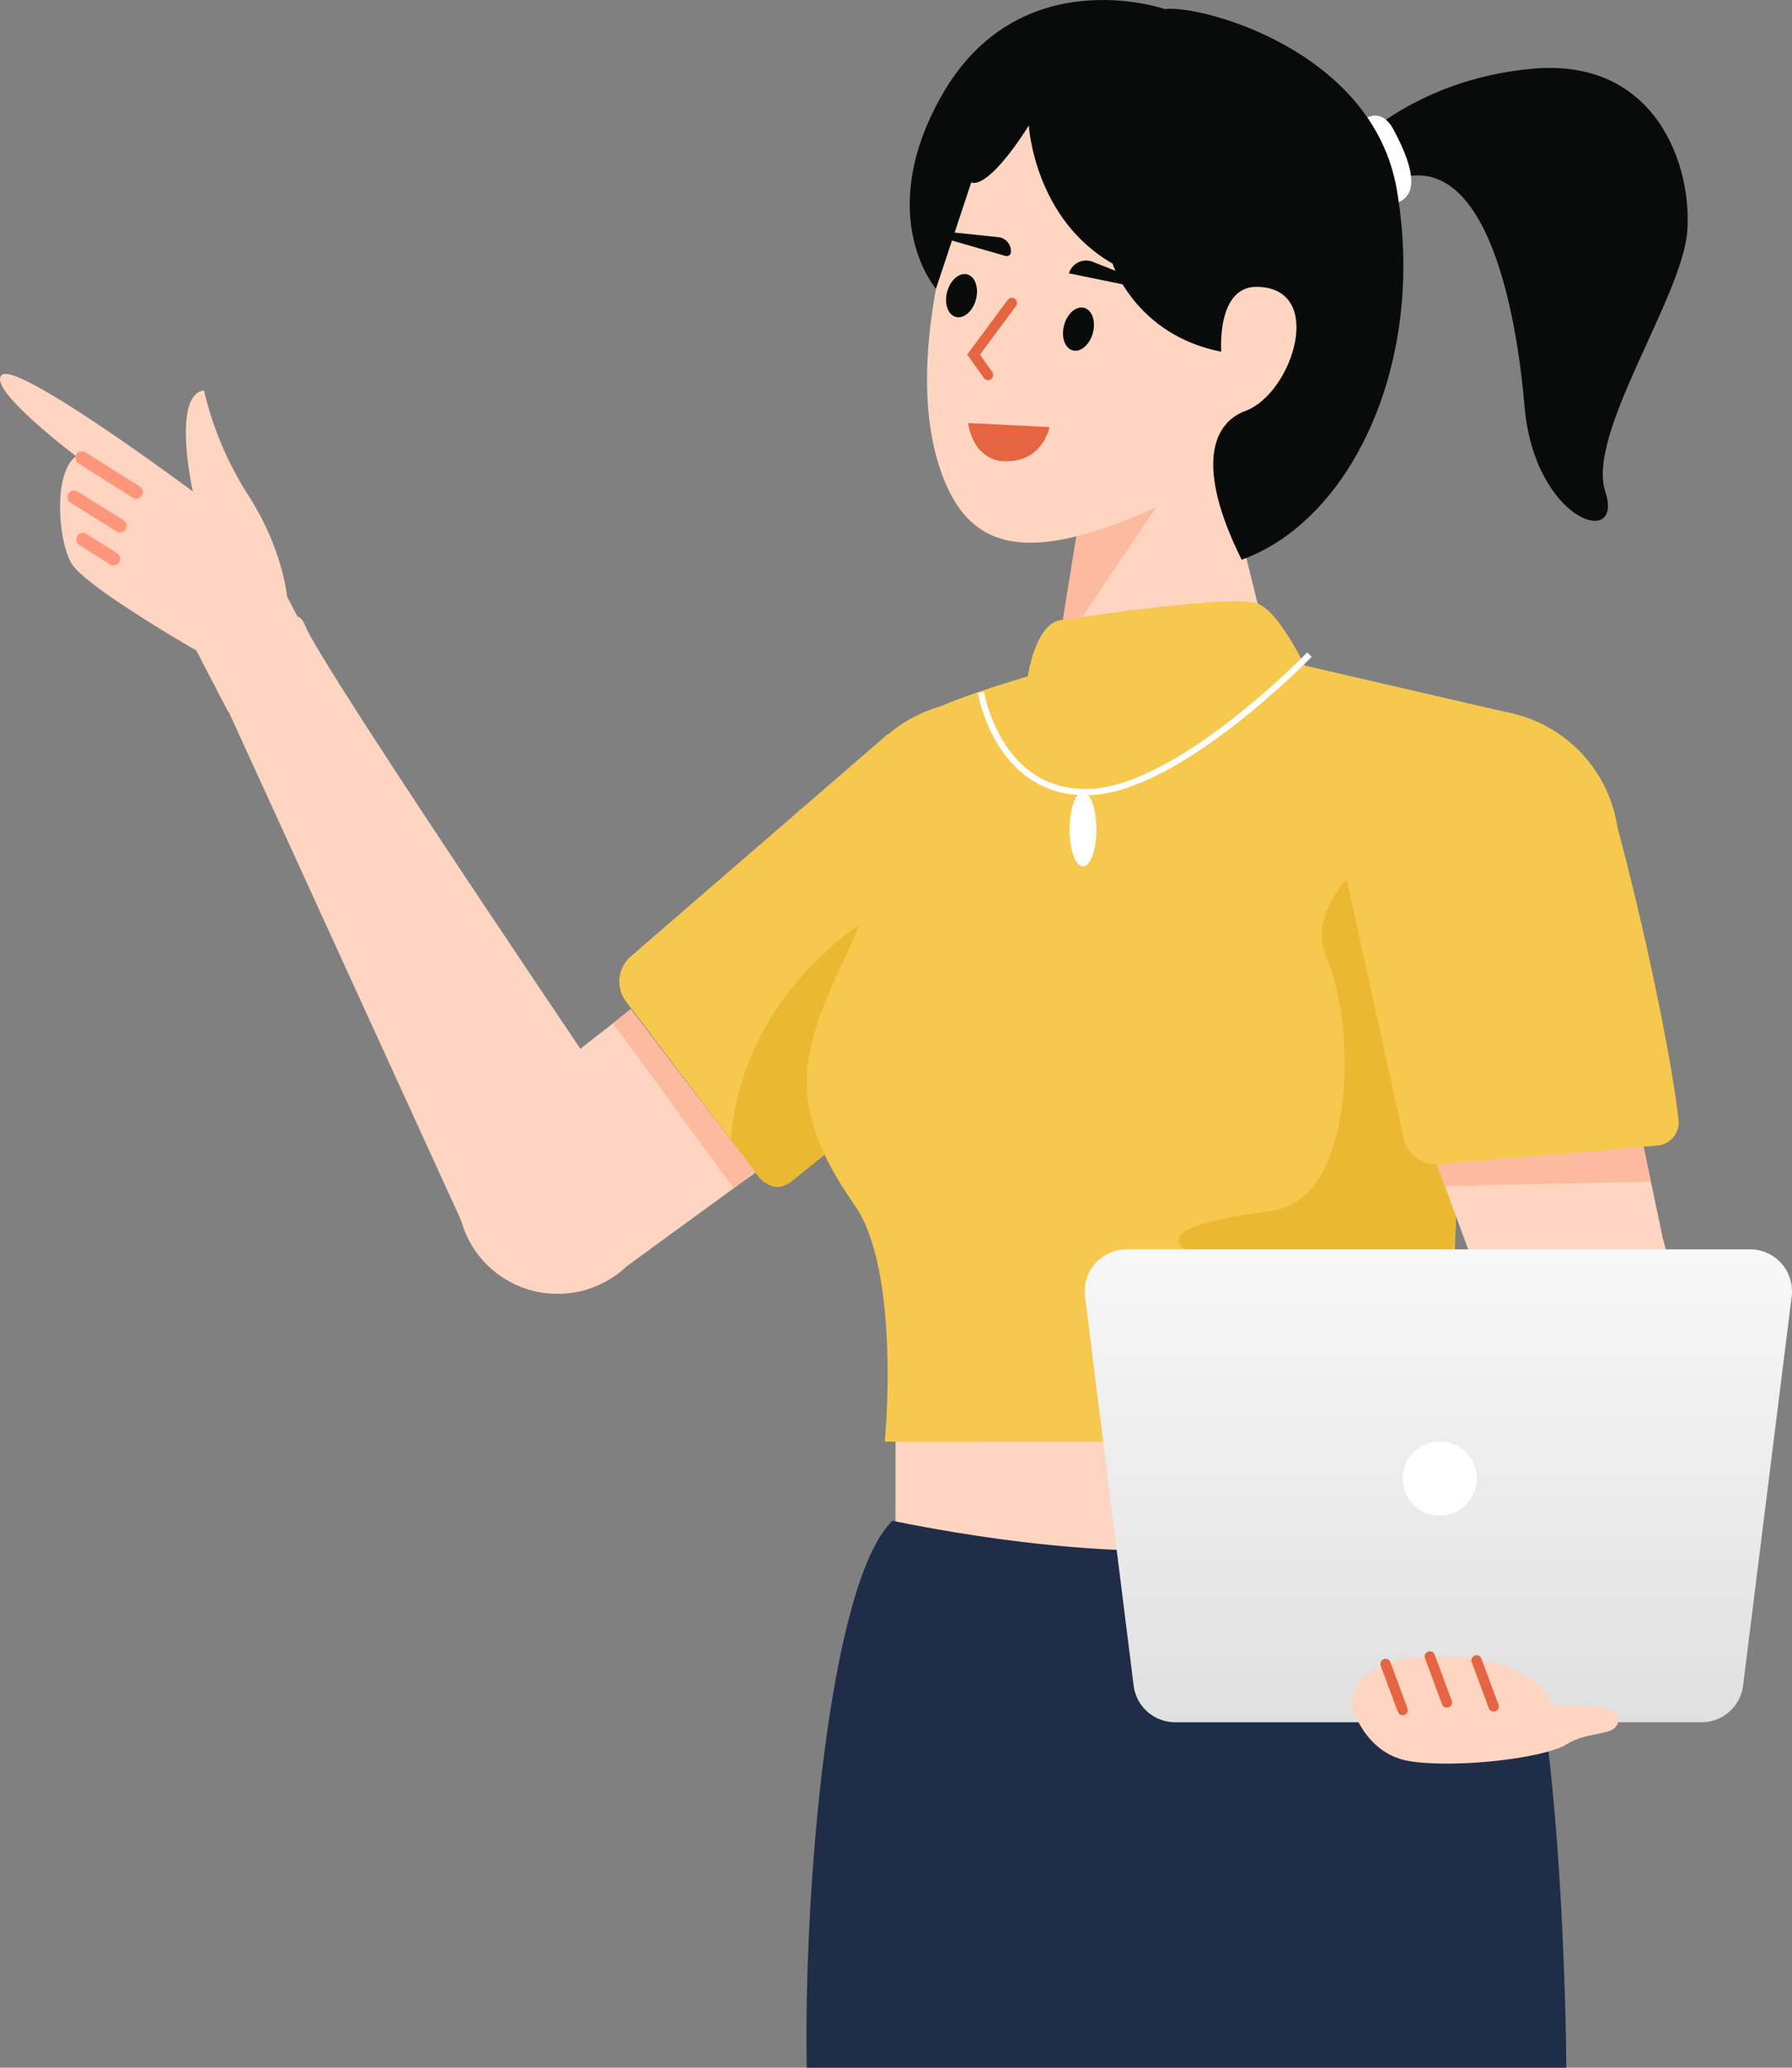 <svg xmlns="http://www.w3.org/2000/svg" xmlns:xlink="http://www.w3.org/1999/xlink" width="390" height="450" viewBox="0 0 390 450">
  <rect x="0" y="0" width="390" height="450" fill="#808080" stroke="none"/>
  <defs>
    <style>
      .cls-1 {
        fill: #fdd5c1;
      }

      .cls-2 {
        fill: #1f2d49;
      }

      .cls-3 {
        fill: #080b09;
      }

      .cls-4 {
        fill: #fff;
      }

      .cls-5 {
        fill: #f6c84e;
      }

      .cls-6 {
        fill: #ebb931;
        opacity: 0.997;
        isolation: isolate;
      }

      .cls-7 {
        fill: #fcba9f;
      }

      .cls-10, .cls-12, .cls-8 {
        fill: none;
      }

      .cls-8 {
        stroke: #fff;
        stroke-miterlimit: 10;
        stroke-width: 1.357px;
      }

      .cls-9 {
        fill: #e56441;
      }

      .cls-10, .cls-9 {
        stroke: #e56441;
      }

      .cls-10, .cls-12 {
        stroke-linecap: round;
      }

      .cls-10 {
        stroke-width: 2.239px;
      }

      .cls-11 {
        fill: url(#linear-gradient);
      }

      .cls-12 {
        stroke: #ff967c;
        stroke-linejoin: round;
        stroke-width: 2.872px;
      }
    </style>
    <linearGradient id="linear-gradient" x1="0.5" x2="0.5" y2="1" gradientUnits="objectBoundingBox">
      <stop offset="0" stop-color="#f8f8f8"/>
      <stop offset="1" stop-color="#e0e0e0"/>
    </linearGradient>
  </defs>
  <g id="그룹_10546" data-name="그룹 10546" transform="translate(1787.272 6814)">
    <path id="패스_4754" data-name="패스 4754" class="cls-1" d="M388.388,407.613H269.979v57.679H388.388Z" transform="translate(-1862.355 -6926.2)"/>
    <path id="패스_4755" data-name="패스 4755" class="cls-2" d="M261.84,456.476c-13.888,13.7-19.351,81.2-18.62,119.028H408.525s-.3-82.491-12.83-110.289C384.17,439.651,365.013,477.36,261.84,456.476Z" transform="translate(-1854.914 -6939.503)"/>
    <path id="패스_4756" data-name="패스 4756" class="cls-3" d="M406.319,38.527s13.716-15.692,40.339-17.975,34.589,21.106,33.452,35.476-22,44.048-17.83,56.605-15.45,6.469-17.588-18.644S434.587,33.87,412.964,46.426Z" transform="translate(-1900.182 -6819.614)"/>
    <path id="패스_4757" data-name="패스 4757" class="cls-4" d="M412.08,35.124s3.28-1.905,5.656,2.542,6.812,13.477,1.189,15.872S412.08,35.124,412.08,35.124Z" transform="translate(-1901.781 -6823.557)"/>
    <path id="패스_4758" data-name="패스 4758" class="cls-5" d="M273.523,230.876s21.268,23.942,14.195,31.623c-14.009,15.784-51.269,45.45-63.478,55.27a5.022,5.022,0,0,1-7.075-.97L188.3,278.727a7.259,7.259,0,0,1,.991-9.909l55.919-48.367Z" transform="translate(-1839.275 -6874.682)"/>
    <path id="패스_4759" data-name="패스 4759" class="cls-6" d="M249.266,276.834s-26.5,15.8-28.893,47.549l5.278,6.8s3.314,5.794,7.908,2.1L259.4,312.527Z" transform="translate(-1848.592 -6890.201)"/>
    <path id="패스_4760" data-name="패스 4760" class="cls-5" d="M283.163,270.633a30.025,30.025,0,1,0-29.935-30.025A29.98,29.98,0,0,0,283.163,270.633Z" transform="translate(-1857.708 -6871.965)"/>
    <path id="패스_4761" data-name="패스 4761" class="cls-1" d="M176.731,360.168l-26.162-34.743,24.766-19.285,3.881-3.135L206.353,338.6l-4.726,3.409Z" transform="translate(-1829.226 -6897.405)"/>
    <path id="패스_4762" data-name="패스 4762" class="cls-7" d="M211.137,342.01c-7.007-9.411-20.186-27.8-26.292-35.869l3.882-3.135,27.068,35.384Z" transform="translate(-1838.735 -6897.405)"/>
    <path id="패스_4763" data-name="패스 4763" class="cls-1" d="M159.778,371.972a21.8,21.8,0,1,0-21.731-21.8A21.764,21.764,0,0,0,159.778,371.972Z" transform="translate(-1825.751 -6904.39)"/>
    <path id="패스_4764" data-name="패스 4764" class="cls-1" d="M157.858,298.936S87.758,195.678,84.517,186.91c-3.152-8.564-19.711,12.044-19.711,12.044L119.06,317.68Z" transform="translate(-1805.431 -6864.875)"/>
    <path id="패스_4765" data-name="패스 4765" class="cls-1" d="M323.833,136.968,315.405,195.9s-2.212,7.822,7.606,9.006,30.751-1.462,38.228-9.454S366.1,183.5,366.1,183.5l-15.856-63.963Z" transform="translate(-1874.899 -6846.904)"/>
    <path id="패스_4766" data-name="패스 4766" class="cls-7" d="M323.636,151.336l20.614-7.3L318.712,182Z" transform="translate(-1875.876 -6853.647)"/>
    <path id="패스_4767" data-name="패스 4767" class="cls-1" d="M290.6,37.682s-17.684,41.678-8.468,70.244c6.011,18.629,19.1,21.978,49.079,8.018,27.487-12.8,34.626-22.484,34.626-22.484L369.891,47S308.559.534,290.6,37.682Z" transform="translate(-1864.989 -6820.409)"/>
    <path id="패스_4768" data-name="패스 4768" class="cls-5" d="M295.29,200.162s-22.654,6.313-27.252,10S260.1,243.84,253.3,258.65c-10.059,21.928-16.573,33.592.327,57.689,10.193,14.534,6.595,51.52,6.595,51.52l124.232-.037c-3.759-72.653,12.88-158.3,12.88-158.3L341.326,196.58C328.7,198.764,295.29,200.162,295.29,200.162Z" transform="translate(-1854.933 -6868.111)"/>
    <path id="패스_4769" data-name="패스 4769" class="cls-5" d="M308.919,196.929s1.676-11.42,7.03-12.224,38.069-5.74,43.158-3.591,11.249,15.815,11.249,15.815-10.445,25.554-25.443,26.9-40.812-3.295-38.082-12.8S308.919,196.929,308.919,196.929Z" transform="translate(-1872.524 -6863.706)"/>
    <path id="패스_4770" data-name="패스 4770" class="cls-8" d="M295.7,204.806s3.62,22.04,23.274,21.692,48.215-29.918,48.215-29.918" transform="translate(-1869.491 -6868.111)"/>
    <path id="패스_4771" data-name="패스 4771" class="cls-6" d="M401.266,252.012s-19.531,12.951-13.778,26.02c6.469,14.694,6.413,52.538-12.152,54.91-33.126,4.232-18.733,10.042-3.417,13.755s9.046,3.716,9.046,19.632c0,11.328,35.49,21.149,34.568,12C409.361,317.088,435.014,278.314,401.266,252.012Z" transform="translate(-1886.01 -6883.369)"/>
    <path id="패스_4772" data-name="패스 4772" class="cls-9" d="M292.692,127.76l16.451.817c-.059.2-.149.481-.277.807a9.721,9.721,0,0,1-1.48,2.549c-1.459,1.793-4.008,3.5-8.413,3.051a7.382,7.382,0,0,1-5.257-4.185,11.761,11.761,0,0,1-.88-2.383C292.77,128.154,292.724,127.932,292.692,127.76Z" transform="translate(-1868.657 -6849.167)"/>
    <path id="패스_4773" data-name="패스 4773" class="cls-3" d="M291.7,87.847c.688-2.557-.157-5.008-1.887-5.476s-3.689,1.226-4.376,3.782.157,5.007,1.886,5.475S291.01,90.4,291.7,87.847Z" transform="translate(-1866.577 -6836.652)"/>
    <path id="패스_4774" data-name="패스 4774" class="cls-3" d="M326.919,97.89c.688-2.556-.157-5.007-1.886-5.475s-3.689,1.225-4.377,3.782.157,5.007,1.887,5.475S326.232,100.447,326.919,97.89Z" transform="translate(-1876.349 -6839.417)"/>
    <path id="패스_4775" data-name="패스 4775" class="cls-3" d="M285.041,71.139l12.937,3.73a.951.951,0,0,0,1.083-.624,3.057,3.057,0,0,0-2.719-3.487L285.23,69.585C284.378,69.354,283.976,70.85,285.041,71.139Z" transform="translate(-1866.356 -6833.147)"/>
    <path id="패스_4776" data-name="패스 4776" class="cls-3" d="M339.765,84.619l-17.544-3.6a3.9,3.9,0,0,1,5.238-2.48l12.807,5.07C340.691,83.724,340.4,84.793,339.765,84.619Z" transform="translate(-1876.85 -6835.536)"/>
    <path id="패스_4777" data-name="패스 4777" class="cls-10" d="M301.827,90.965,293.5,102.2l3.134,4.444" transform="translate(-1868.883 -6839.039)"/>
    <path id="패스_4778" data-name="패스 4778" class="cls-4" d="M325.321,254.032c1.611,0,2.917-3.62,2.917-8.085s-1.306-8.084-2.917-8.084-2.918,3.619-2.918,8.084S323.709,254.032,325.321,254.032Z" transform="translate(-1876.9 -6879.474)"/>
    <path id="패스_4779" data-name="패스 4779" class="cls-1" d="M489.69,391.8l-43.263,3.556-7.385-31.448-8.9-24.182,45.529-5.465,5.692,27.064Z" transform="translate(-1906.793 -6906.01)"/>
    <path id="패스_4780" data-name="패스 4780" class="cls-7" d="M477.547,344.348l1.6,7.589-44.836.967-2.949-8.016Z" transform="translate(-1907.129 -6908.786)"/>
    <path id="패스_4781" data-name="패스 4781" class="cls-5" d="M434.712,273.191a30.025,30.025,0,1,0-29.935-30.025A29.98,29.98,0,0,0,434.712,273.191Z" transform="translate(-1899.755 -6872.669)"/>
    <path id="패스_4782" data-name="패스 4782" class="cls-5" d="M429.024,234.586s31.549-5.195,34.227,4.91c5.788,20.319,12.9,52.939,14.633,68.539a5.036,5.036,0,0,1-4.606,5.473l-47.514,4.068a7.228,7.228,0,0,1-7.814-6.145L405.083,252.99Z" transform="translate(-1899.839 -6878.205)"/>
    <path id="패스_4783" data-name="패스 4783" class="cls-3" d="M300.179,27.312S301.3,47.555,318.4,57.366c0,0,5,15.527,23.66,19.178,0,0-1.1-14.271,7.792-14.12,15.1.257,7.675,23.235-2.536,27.006-6.939,2.561-11.119,11.655-.818,32.379,23.652-8.462,40.286-42.635,33.765-80.549C375.038,10.9,337.511.984,329.8,1.973c0,0-32.019-11.094-48.879,19.335-14.412,26.012-.952,41.536-.952,41.536l7.681-23.151S290.859,41.953,300.179,27.312Z" transform="translate(-1863.543 -6814)"/>
    <path id="패스_4784" data-name="패스 4784" class="cls-11" d="M461.222,478.084H346.635a9.105,9.105,0,0,1-9.025-7.99l-10.576-84.665a9.107,9.107,0,0,1,9.025-10.257H471.8a9.1,9.1,0,0,1,8.692,6.434,9.16,9.16,0,0,1,.334,3.823l-10.577,84.665a9.105,9.105,0,0,1-9.025,7.99Z" transform="translate(-1878.166 -6917.27)"/>
    <path id="패스_4785" data-name="패스 4785" class="cls-4" d="M430.766,449a8.067,8.067,0,1,0-8.043-8.067A8.056,8.056,0,0,0,430.766,449Z" transform="translate(-1904.734 -6933.15)"/>
    <path id="패스_4786" data-name="패스 4786" class="cls-1" d="M49.874,185.767l-6.9-13.287s-24.416-14.008-27.245-19.073-3.942-19.527,1.068-23.229c0,0-19.481-14.675-16.164-17.649,3.306-3.189,41.577,25.328,41.577,25.328s-4.659-21.009,2.421-21.994A73.841,73.841,0,0,0,54.344,138.8c7.455,11.562,8.373,21.916,8.373,21.916L71.5,177.629Z" transform="translate(-1787.52 -6844.906)"/>
    <path id="패스_4787" data-name="패스 4787" class="cls-12" d="M24.961,137.487l11.8,7.457" transform="translate(-1794.376 -6851.844)"/>
    <path id="패스_4788" data-name="패스 4788" class="cls-12" d="M22.527,149.258,32.539,155.5" transform="translate(-1793.701 -6855.084)"/>
    <path id="패스_4789" data-name="패스 4789" class="cls-12" d="M25.22,161.984l6.679,4.233" transform="translate(-1794.448 -6858.588)"/>
    <path id="패스_4790" data-name="패스 4790" class="cls-1" d="M460.2,508.275s6.056.5,5.144,3.569-6.319,1.651-11.257,4.717-24.455,5.252-34.2,3.623-12.458-11.909-12.458-11.909-1.63-9.752,15.591-10.753,25.236,4.54,28.231,10.549Z" transform="translate(-1900.479 -6950.916)"/>
    <path id="패스_4791" data-name="패스 4791" class="cls-10" d="M417.576,499.657l3.719,10.034" transform="translate(-1903.306 -6951.536)"/>
    <path id="패스_4792" data-name="패스 4792" class="cls-10" d="M430.908,497.4l3.719,10.034" transform="translate(-1907.005 -6950.916)"/>
    <path id="패스_4793" data-name="패스 4793" class="cls-10" d="M444.986,498.576l3.719,10.033" transform="translate(-1910.91 -6951.238)"/>
  </g>
</svg>
